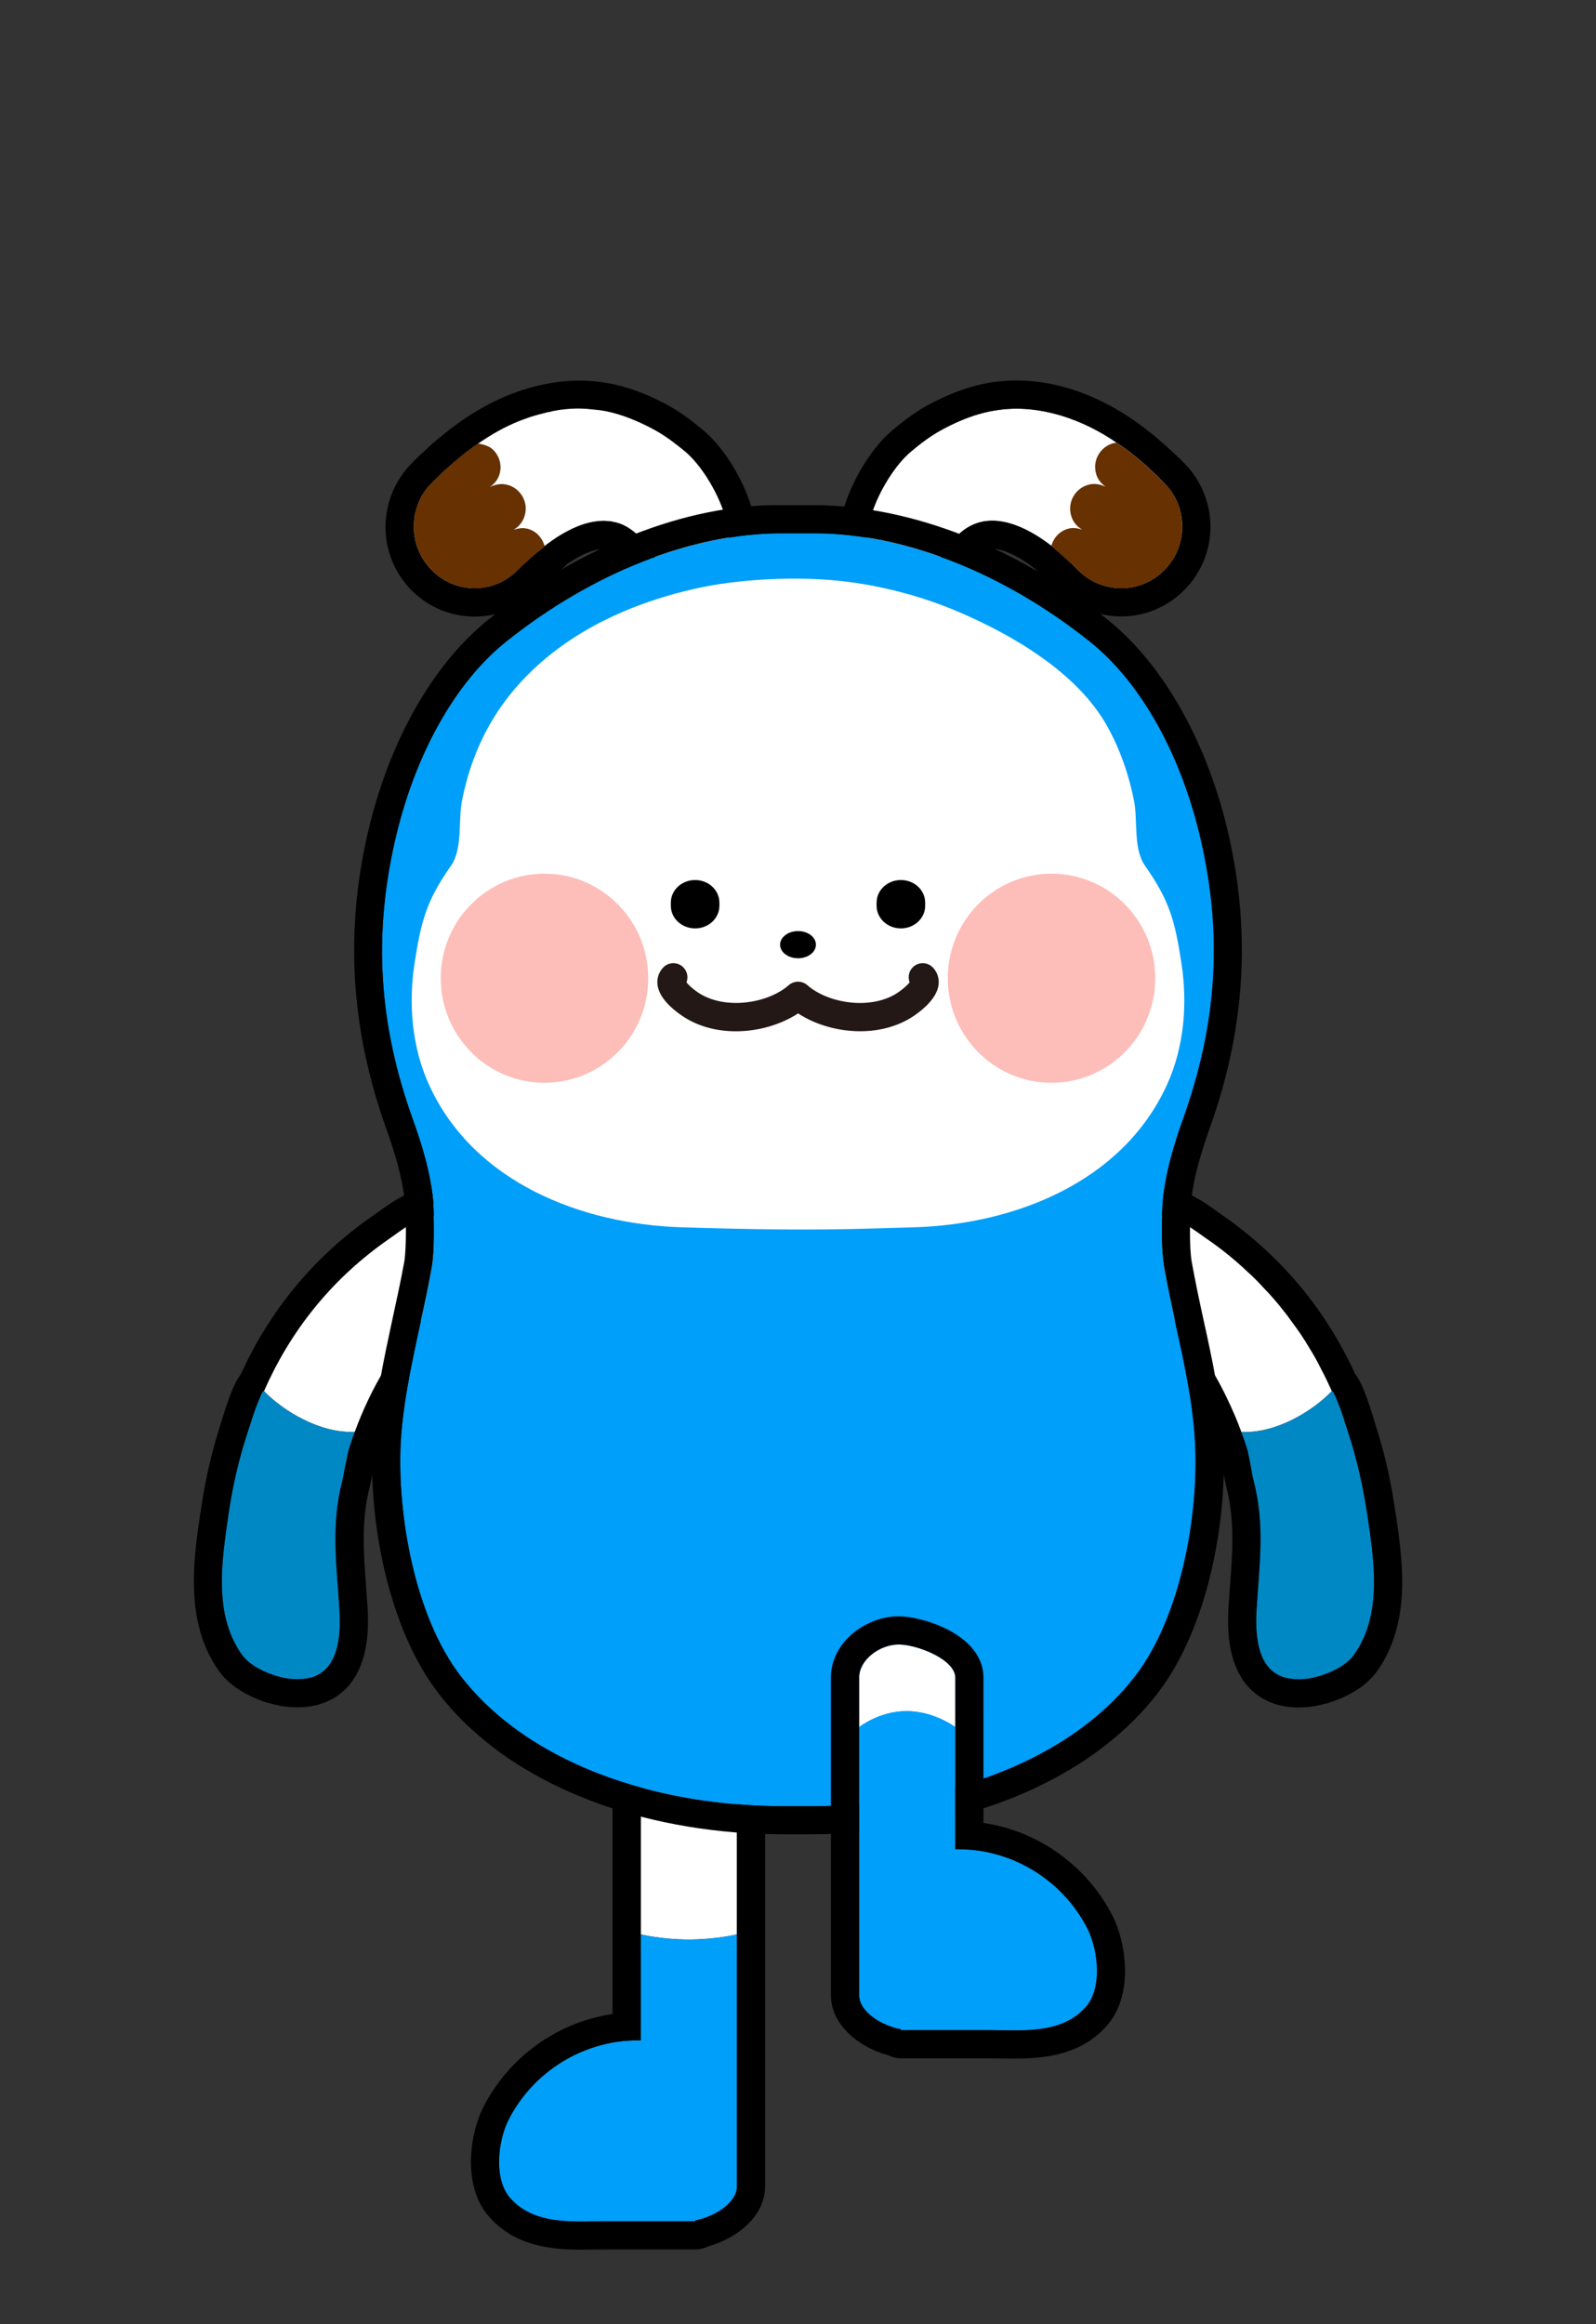 <?xml version="1.0" encoding="utf-8"?>
<!-- Generator: Adobe Illustrator 24.1.1, SVG Export Plug-In . SVG Version: 6.00 Build 0)  -->
<svg version="1.1" id="Layer_1" xmlns="http://www.w3.org/2000/svg" xmlns:xlink="http://www.w3.org/1999/xlink" x="0px" y="0px"
	 viewBox="0 0 226.71 330" style="enable-background:new 0 0 226.71 330;" xml:space="preserve">
<rect x="0" y="0" width="226.71" height="330" fill="#333333" stroke="none"/>
<g>
	<path style="fill:#FFFFFF;" d="M77.37,77.5c-0.77,0.63-1.5,1.23-2.17,1.9c-0.23,0.2-0.47,0.43-0.7,0.63
		c-0.3,0.27-0.57,0.53-0.8,0.8c0,0,0,0-0.03,0c-1.7,1.8-3.97,2.7-6.23,2.7c-2.17,0-4.3-0.8-5.97-2.43c-1.8-1.73-2.7-4.03-2.7-6.33
		c0-0.4,0.03-0.83,0.1-1.23v-0.17c0.07-0.43,0.17-0.87,0.33-1.27c0.1-0.37,0.23-0.77,0.43-1.13c0-0.03,0.03-0.07,0.03-0.1
		c0.17-0.37,0.37-0.7,0.6-1.03c0.23-0.37,0.53-0.7,0.83-1.03c0.07-0.07,0.17-0.17,0.3-0.3c0.57-0.6,1.2-1.17,1.8-1.77
		c0.03,0,0.07-0.03,0.1-0.07c1.47-1.33,3-2.6,4.63-3.7c1.43,0.2,2.03,0.8,2.03,0.8c0.9,0.83,1.37,2.13,1.03,3.43
		c-0.2,0.83-0.73,1.47-1.37,1.93c0.73-0.37,1.6-0.53,2.47-0.3c1.83,0.5,2.97,2.4,2.47,4.27c-0.23,0.93-0.83,1.67-1.57,2.1
		c0.6-0.2,1.27-0.3,1.97-0.13C76.2,75.4,77.03,76.37,77.37,77.5z"/>
	<path style="fill:#FFFFFF;" d="M83.43,74.27c-0.73,0.2-1.43,0.47-2.17,0.8C82,74.74,82.7,74.44,83.43,74.27z"/>
	<path style="fill:#FFFFFF;" d="M86.06,73.97c-0.17,0-0.33-0.03-0.5,0H85.3c0.17-0.03,0.3-0.03,0.43-0.03
		C85.83,73.94,85.96,73.94,86.06,73.97z"/>
	<path style="fill:#673101;" d="M77.4,77.63c-0.77,0.57-1.53,1.17-2.2,1.77c-0.23,0.2-0.47,0.43-0.7,0.63
		c-0.3,0.27-0.57,0.53-0.8,0.8c0,0,0,0-0.03,0c-1.7,1.8-3.97,2.7-6.23,2.7c-2.17,0-4.3-0.8-5.97-2.43c-1.8-1.73-2.7-4.03-2.7-6.33
		c0-0.4,0.03-0.83,0.1-1.23v-0.17c0.07-0.43,0.17-0.87,0.33-1.27c0.1-0.37,0.23-0.77,0.43-1.13c0-0.03,0.03-0.07,0.03-0.1
		c0.17-0.37,0.37-0.7,0.6-1.03c0.23-0.37,0.53-0.7,0.83-1.03c0.07-0.07,0.17-0.17,0.3-0.3c0.57-0.6,1.2-1.17,1.8-1.77
		c0.03,0,0.07-0.03,0.1-0.07c1.47-1.33,3-2.6,4.63-3.7c1.43,0.2,2.03,0.8,2.03,0.8c0.9,0.83,1.37,2.13,1.03,3.43
		c-0.2,0.83-0.73,1.47-1.37,1.93c0.73-0.37,1.6-0.53,2.47-0.3c1.83,0.5,2.97,2.4,2.47,4.27c-0.23,0.93-0.83,1.67-1.57,2.1
		c0.6-0.2,1.27-0.3,1.97-0.13c1.23,0.33,2.07,1.3,2.4,2.43C77.37,77.53,77.4,77.6,77.4,77.63z"/>
	<path d="M73.7,80.8v0.03c0.23-0.27,0.5-0.53,0.8-0.8C74.2,80.3,73.93,80.57,73.7,80.8z"/>
	<path d="M85.73,73.94c-0.13,0-0.27,0-0.43,0.03h0.27c0.17-0.03,0.33,0,0.5,0C85.96,73.94,85.83,73.94,85.73,73.94z M81.27,75.07
		c0.73-0.33,1.43-0.6,2.17-0.8C82.7,74.44,82,74.74,81.27,75.07z"/>
	<path d="M99.83,61.04c-1.8-1.5-3.33-2.6-4.83-3.43c-2.13-1.17-4.17-2.03-6.2-2.63c-2.17-0.63-4.3-0.93-6.5-0.93
		c-2.47,0-4.93,0.37-7.57,1.17c-4.17,1.27-8.23,3.53-12.13,6.8c-0.7,0.53-1.37,1.13-2.03,1.77c-1.13,1-1.97,1.87-2.37,2.3
		c-1.73,1.87-2.87,4.17-3.27,6.67c-0.63,3.8,0.5,7.67,3.03,10.53c0.2,0.27,0.47,0.5,0.7,0.73c2.37,2.27,5.47,3.53,8.76,3.53
		c3.43,0,6.77-1.43,9.13-3.93c0.87-0.9,1.97-1.87,3.2-2.77c0.27-0.2,0.5-0.4,0.7-0.67c2.03-1.43,3.87-2.23,5.27-2.23
		c0.83,0,1.47,0.3,2.13,0.93c0.33,0.33,0.97,1.2,1.53,1.93c2.2,3,5.27,7.1,9.7,7.1c1.57,0,3.13-0.57,4.47-1.57
		c2.6-2,4.03-4.97,4.1-8.57C107.79,71.57,103.73,64.24,99.83,61.04z M101.13,83.13c-0.33,0.27-0.67,0.47-1.03,0.57
		c-0.17,0.07-0.33,0.13-0.5,0.13c-0.07,0-0.17,0.03-0.23,0.03c-0.1,0.03-0.2,0.03-0.27,0.03c-0.47,0-0.93-0.1-1.4-0.33
		c-0.17-0.07-0.33-0.13-0.47-0.23c-0.4-0.23-0.8-0.53-1.2-0.87c-0.2-0.17-0.37-0.33-0.57-0.53c-0.4-0.4-0.77-0.8-1.13-1.23
		c-0.7-0.87-1.37-1.8-2-2.63c-0.47-0.6-0.9-1.17-1.3-1.63c-0.13-0.13-0.23-0.27-0.37-0.4c-0.77-0.73-1.57-1.27-2.37-1.6
		c-0.2-0.07-0.4-0.17-0.63-0.2c-0.13-0.07-0.27-0.1-0.43-0.1C86.96,74.04,86.7,74,86.4,74c-0.1-0.03-0.23-0.03-0.33-0.03
		c-0.17,0-0.33-0.03-0.5,0H85.3c-0.13,0-0.27,0-0.4,0.03c-0.47,0.03-0.97,0.13-1.47,0.27c-0.73,0.2-1.43,0.47-2.17,0.8
		c-0.7,0.33-1.43,0.73-2.1,1.17c-0.53,0.33-1.03,0.7-1.53,1.07c-0.1,0.07-0.17,0.13-0.27,0.2c0,0.03,0.03,0.1,0.03,0.13
		c-0.77,0.57-1.53,1.17-2.2,1.77c-0.23,0.2-0.47,0.43-0.7,0.63c-0.3,0.27-0.57,0.53-0.8,0.8c0,0,0,0-0.03,0
		c-1.7,1.8-3.97,2.7-6.23,2.7c-2.17,0-4.3-0.8-5.97-2.43c-1.8-1.73-2.7-4.03-2.7-6.33c0-0.4,0.03-0.83,0.1-1.23v-0.17
		c0.07-0.43,0.17-0.87,0.33-1.27c0.1-0.37,0.23-0.77,0.43-1.13c0-0.03,0.03-0.07,0.03-0.1c0.17-0.37,0.37-0.7,0.6-1.03
		c0.23-0.37,0.53-0.7,0.83-1.03c0.07-0.07,0.17-0.17,0.3-0.3c0.57-0.6,1.2-1.17,1.8-1.77c0.03,0,0.07-0.03,0.1-0.07
		c1.47-1.33,3-2.6,4.63-3.7c1.83-1.27,3.77-2.37,5.83-3.2c0.7-0.27,1.4-0.53,2.1-0.73c0.47-0.13,0.93-0.27,1.4-0.37
		c0.3-0.1,0.6-0.17,0.9-0.2c0.27-0.1,0.53-0.13,0.8-0.17c0.1-0.03,0.23-0.07,0.33-0.07c1.53-0.23,3.07-0.3,4.53-0.13
		c0.43,0.03,0.87,0.1,1.3,0.13c0.43,0.07,0.87,0.13,1.3,0.23c0.43,0.1,0.83,0.2,1.27,0.33c1.77,0.53,3.53,1.3,5.37,2.3
		c1.5,0.83,2.9,1.9,4.23,3C101.53,67.64,106.96,78.7,101.13,83.13z"/>
	<path style="fill:#FFFFFF;" d="M97.3,64.1c-1.33-1.1-2.73-2.17-4.23-3c-1.83-1-3.6-1.77-5.37-2.3c-0.43-0.13-0.83-0.23-1.27-0.33
		c-0.43-0.1-0.87-0.17-1.3-0.23c-0.43-0.03-0.87-0.1-1.3-0.13c-1.47-0.17-3-0.1-4.53,0.13c-0.1,0-0.23,0.03-0.33,0.07
		c-0.27,0.03-0.53,0.07-0.8,0.17c-0.3,0.03-0.6,0.1-0.9,0.2c-0.47,0.1-0.93,0.23-1.4,0.37c-0.7,0.2-1.4,0.47-2.1,0.73
		c-2.07,0.83-4,1.93-5.83,3.2c1.43,0.2,2.03,0.8,2.03,0.8c0.9,0.83,1.37,2.13,1.03,3.43c-0.2,0.83-0.73,1.47-1.37,1.93
		c0.73-0.37,1.6-0.53,2.47-0.3c1.83,0.5,2.97,2.4,2.47,4.27c-0.23,0.93-0.83,1.67-1.57,2.1c0.6-0.2,1.27-0.3,1.97-0.13
		c1.23,0.33,2.07,1.3,2.4,2.43c0.1-0.07,0.17-0.13,0.27-0.2c0.5-0.37,1-0.73,1.53-1.07c0.67-0.43,1.4-0.83,2.1-1.17
		c0.73-0.33,1.43-0.63,2.17-0.8c0.5-0.13,1-0.23,1.47-0.27c0.13-0.03,0.27-0.03,0.4-0.03c0.17-0.03,0.3-0.03,0.43-0.03
		c0.1,0,0.23,0,0.33,0.03c0.1,0,0.23,0,0.33,0.03c0.3,0,0.57,0.03,0.83,0.13c0.1,0,0.2,0.03,0.3,0.03c0.03,0.03,0.1,0.03,0.13,0.07
		c0.23,0.03,0.43,0.13,0.63,0.2c0.8,0.33,1.6,0.87,2.37,1.6c0.13,0.13,0.23,0.27,0.37,0.4c0.4,0.47,0.83,1.03,1.3,1.63
		c0.63,0.83,1.3,1.77,2,2.63c0.37,0.43,0.73,0.83,1.13,1.23c0.2,0.2,0.37,0.37,0.57,0.53c0.4,0.33,0.8,0.63,1.2,0.87
		c0.13,0.1,0.3,0.17,0.47,0.23c0.53,0.23,1.1,0.33,1.67,0.3c0.07,0,0.17-0.03,0.23-0.03c0.17,0,0.33-0.07,0.5-0.13
		c0.37-0.1,0.7-0.3,1.03-0.57C106.96,78.7,101.53,67.64,97.3,64.1z"/>
</g>
<g>
	<path style="fill:#FFFFFF;" d="M139.01,58.82c-1.78,0.52-3.55,1.29-5.38,2.3c-1.5,0.83-2.91,1.89-4.22,2.99
		c-4.23,3.52-9.68,14.6-3.86,19.04c4.22,3.21,8.11-4.8,10.48-7.12c5.3-5.2,12.88,0.52,16.98,4.81c3.3,3.47,8.78,3.6,12.23,0.28
		c3.46-3.32,3.61-8.8,0.35-12.3c-4.06-4.33-9.04-8.03-14.77-9.77C146.55,57.76,142.78,57.72,139.01,58.82z"/>
	<path d="M171.78,72.74c-0.43-2.5-1.53-4.8-3.27-6.67c-0.43-0.43-1.27-1.3-2.47-2.37c-0.4-0.37-0.8-0.73-1.2-1.07
		c-4.1-3.57-8.4-6.07-12.86-7.43c-2.63-0.8-5.13-1.17-7.6-1.17c-2.2,0-4.33,0.3-6.5,0.93c-2.03,0.6-4.03,1.47-6.2,2.63
		c-1.5,0.83-3.03,1.93-4.83,3.43c-3.87,3.2-7.97,10.53-7.83,16.73c0.07,3.6,1.5,6.57,4.1,8.57c1.37,1,2.9,1.57,4.47,1.57
		c4.47,0,7.5-4.1,9.73-7.1c0.53-0.73,1.17-1.6,1.5-1.93c0.67-0.63,1.33-0.93,2.13-0.93c1.4,0,3.23,0.8,5.27,2.23
		c0.81,0.6,3.33,2.8,3.9,3.4c2.37,2.53,5.7,3.97,9.16,3.97c3.27,0,6.37-1.27,8.73-3.53C171.05,81.1,172.45,76.87,171.78,72.74z
		 M165.25,81.1c-1.7,1.63-3.83,2.43-5.97,2.43c-2.3,0-4.57-0.9-6.27-2.7l-0.03-0.03c-0.97-1-3.63-3.23-3.63-3.3
		c-2.57-1.97-5.57-3.57-8.4-3.57c-1.73,0-3.43,0.6-4.93,2.1c-1.97,1.93-5.03,7.87-8.43,7.87c-0.67,0-1.33-0.23-2.03-0.77
		c-5.83-4.43-0.37-15.5,3.87-19.03c1.3-1.1,2.7-2.17,4.2-3c1.83-1,3.6-1.77,5.4-2.3c1.77-0.5,3.53-0.77,5.37-0.77
		c2.07,0,4.17,0.33,6.43,1c2.77,0.87,5.37,2.17,7.77,3.83c1.7,1.1,3.3,2.4,4.8,3.8c1.13,1.07,1.93,1.83,2.2,2.13
		c1.23,1.33,1.97,2.9,2.23,4.57C168.28,76.13,167.42,79.03,165.25,81.1z"/>
	<path style="fill:#673101;" d="M165.25,81.1c-1.7,1.63-3.83,2.43-5.97,2.43c-2.3,0-4.57-0.9-6.27-2.7l-0.03-0.03
		c-0.97-1-3.63-3.23-3.63-3.3c0.3-1.13,1.17-2.1,2.4-2.43c0.67-0.17,1.33-0.07,1.97,0.13c-0.77-0.43-1.37-1.17-1.6-2.1
		c-0.47-1.87,0.63-3.77,2.5-4.27c0.83-0.23,1.7-0.07,2.43,0.3c-0.63-0.47-1.17-1.1-1.37-1.93c-0.5-1.87,0.63-3.77,2.47-4.27
		c0,0,0.13-0.03,0.43-0.07c1.7,1.1,3.3,2.4,4.8,3.8c1.13,1.07,1.93,1.83,2.2,2.13c1.23,1.33,1.97,2.9,2.23,4.57
		C168.28,76.13,167.42,79.03,165.25,81.1z"/>
</g>
<g>
	<path style="fill:#FFFFFF;" d="M104.68,235.18v39.49c0,0-2.93,0.73-6.83,0.73c-3.9,0-6.83-0.73-6.83-0.73v-39.49
		c0-2.6,2.1-4.73,4.73-4.73C98.35,230.44,104.68,232.58,104.68,235.18z"/>
	<path style="fill-rule:evenodd;clip-rule:evenodd;fill:#009FF9;" d="M104.68,274.67v35.76c0,2.4-3.27,4.37-5.9,4.87v0.1H86.21
		c-4.67,0-10.3,0.67-13.76-3.3c-2.37-2.73-1.7-8.17-0.2-11.13c2.77-5.47,8-9.46,13.96-10.76c0,0,0.3-0.07,0.33-0.1
		c1.7-0.33,3.17-0.4,4.47-0.4v-15.03c0,0,2.93,0.73,6.83,0.73C101.74,275.4,104.68,274.67,104.68,274.67z"/>
	<path d="M95.73,230.45c2.6,0,8.95,2.11,8.95,4.72v34.97h0v40.31c0,2.37-3.26,4.35-5.91,4.84v0.12h-1.16H94.2h-3.19h-4.78
		c-1.15,0-2.37,0.04-3.59,0.04c-3.73,0-7.58-0.37-10.19-3.36c-2.37-2.71-1.71-8.14-0.2-11.1c2.78-5.47,7.99-9.49,13.99-10.79
		c0,0,0.28-0.06,0.33-0.08c1.58-0.31,2.93-0.4,4.16-0.4c0.1,0,0.2,0,0.29,0v-15.05v-4.53v-34.97
		C91.01,232.56,93.13,230.45,95.73,230.45 M95.73,226.45c-4.81,0-8.72,3.91-8.72,8.72v34.97v4.53v11.31
		c-0.4,0.06-0.81,0.13-1.22,0.21l-0.47,0.11c-7.09,1.53-13.34,6.35-16.65,12.88c-1.96,3.85-3.02,11.22,0.76,15.54
		c3.64,4.17,8.71,4.73,13.2,4.73c0.64,0,1.29-0.01,1.92-0.02c0.57-0.01,1.13-0.02,1.68-0.02h4.78h3.19h3.41h1.16
		c0.65,0,1.27-0.16,1.81-0.43c4.1-1.12,8.1-4.29,8.1-8.52v-40.31l0-34.97C108.68,228.63,98.47,226.45,95.73,226.45L95.73,226.45z"/>
</g>
<g>
	<path style="fill:#FFFFFF;" d="M54.72,194.32c-1.77,2.87-3.2,5.9-4.33,9c-5,0.23-10.23-3.03-12.9-5.8
		c3.7-8.4,9.46-15.86,17.86-21.66c1.87-1.3,4.73-3.7,7.23-3.17C71.88,174.69,56.55,191.32,54.72,194.32z"/>
	<path style="fill:#0088C5;" d="M50.39,203.32c-0.33,0.83-0.6,1.7-0.87,2.57c-0.43,1.9-0.77,3.9-0.87,4.3
		c-1.67,6.37-0.83,11.93-0.43,18.4c0.17,3-0.03,6.43-1.87,8.33c-0.13,0.17-0.3,0.3-0.47,0.43c-0.37,0.3-0.77,0.5-1.2,0.7
		c-0.27,0.1-0.53,0.2-0.87,0.23c-0.17,0.07-0.37,0.1-0.57,0.1c-0.2,0.03-0.43,0.03-0.67,0.03c-0.1,0-0.17,0.03-0.27,0.03
		c-0.43,0-0.83-0.03-1.3-0.07c-0.73-0.1-1.53-0.3-2.3-0.57c-1.73-0.6-3.43-1.57-4.33-2.83c-4.17-5.8-2.8-13.73-1.9-20.03
		c0.47-3.23,1.17-6.47,2.1-9.63c0.07-0.23,0.33-1.07,0.67-2.13c0.13-0.4,0.27-0.83,0.43-1.3c0.37-1.23,0.83-2.5,1.23-3.37
		c0.1-0.3,0.2-0.53,0.3-0.7c0.1-0.2,0.2-0.3,0.27-0.3C40.16,200.28,45.39,203.55,50.39,203.32z"/>
	<path style="fill:#0088C5;" d="M50.42,203.32c-0.33,0.83-0.63,1.7-0.9,2.57c0.27-0.87,0.53-1.73,0.87-2.57H50.42z"/>
	<path d="M69.12,173.39c-0.5-1.37-1.9-3.8-5.7-4.6c-0.5-0.13-1.03-0.17-1.57-0.17c-3.27,0-6.03,1.97-8.07,3.43l-0.7,0.5
		c-8.3,5.73-14.63,13.3-18.86,22.56c-1.23,1.63-2.1,4.53-3.47,9.03c-0.97,3.3-1.7,6.7-2.2,10.23l-0.13,0.73
		c-0.93,6.47-2.23,15.3,2.7,22.2c1.77,2.47,4.7,3.73,6.3,4.3c1.03,0.33,2.1,0.6,3.1,0.73c0.6,0.07,1.2,0.1,1.8,0.1
		c3.57,0,5.77-1.53,6.97-2.8c2.27-2.43,3.23-6.13,2.93-11.33c-0.07-1.1-0.17-2.17-0.23-3.2c-0.37-4.97-0.67-9.26,0.53-13.96
		c0.03-0.17,0.13-0.63,0.27-1.27c0.17-0.8,0.37-1.9,0.6-2.97c1.23-3.83,2.83-7.37,4.77-10.5c0.2-0.33,1.03-1.43,1.77-2.37
		C65.92,186.35,71.15,178.99,69.12,173.39z M54.72,194.32c-1.73,2.87-3.13,5.9-4.3,9c-0.33,0.83-0.63,1.7-0.9,2.57
		c-0.43,1.9-0.77,3.9-0.87,4.3c-1.67,6.37-0.83,11.93-0.43,18.4c0.17,3-0.03,6.43-1.87,8.33c-0.13,0.17-0.3,0.3-0.47,0.43
		c-0.37,0.3-0.77,0.5-1.2,0.7c-0.27,0.1-0.53,0.2-0.87,0.23c-0.17,0.07-0.37,0.1-0.57,0.1c-0.2,0.03-0.43,0.03-0.67,0.03
		c-0.1,0-0.17,0.03-0.27,0.03c-0.43,0-0.83-0.03-1.3-0.07c-0.73-0.1-1.53-0.3-2.3-0.57c-1.73-0.6-3.43-1.57-4.33-2.83
		c-4.17-5.8-2.8-13.73-1.9-20.03c0.47-3.23,1.17-6.47,2.1-9.63c0.07-0.23,0.33-1.07,0.67-2.13c0.13-0.4,0.27-0.83,0.43-1.3
		c0.37-1.23,0.83-2.5,1.23-3.37c0.1-0.3,0.2-0.53,0.3-0.7c0.1-0.2,0.2-0.3,0.27-0.3c0.03,0,0.03,0,0.03,0
		c3.7-8.4,9.46-15.86,17.83-21.66c1.7-1.17,4.2-3.23,6.5-3.23c0.23,0,0.5,0,0.73,0.07C71.88,174.69,56.55,191.32,54.72,194.32z"/>
</g>
<g>
	<path style="fill:#FFFFFF;" d="M189.19,197.52c-2.63,2.77-7.9,6.07-12.86,5.8c-0.57-1.57-1.23-3.1-1.97-4.6
		c-0.7-1.5-1.5-2.97-2.37-4.4c-1.83-3-17.16-19.63-7.87-21.63c0.23-0.07,0.5-0.07,0.73-0.07c2.3,0,4.8,2.07,6.5,3.23
		c2.1,1.43,4.03,3,5.8,4.67c0.9,0.8,1.73,1.67,2.53,2.53c0.83,0.87,1.6,1.73,2.33,2.67c0.5,0.63,1,1.27,1.47,1.93
		c0.93,1.23,1.77,2.47,2.53,3.77c0.6,0.97,1.17,1.97,1.67,3C188.23,195.42,188.73,196.48,189.19,197.52z"/>
	<path style="fill:#0088C5;" d="M192.33,234.98c-0.9,1.27-2.6,2.23-4.33,2.83c-0.77,0.27-1.57,0.47-2.3,0.57
		c-0.47,0.03-0.87,0.07-1.3,0.07c-0.1,0-0.17-0.03-0.27-0.03c-0.23,0-0.47,0-0.67-0.03c-0.2,0-0.4-0.03-0.57-0.1
		c-0.33-0.03-0.6-0.13-0.87-0.23c-0.43-0.2-0.83-0.4-1.2-0.7c-0.17-0.13-0.33-0.27-0.47-0.43c-1.83-1.9-2.03-5.33-1.87-8.33
		c0.4-6.47,1.23-12.03-0.43-18.4c0-0.1-0.07-0.27-0.13-0.5c-0.13-0.8-0.4-2.33-0.73-3.8c-0.27-0.87-0.53-1.73-0.87-2.57
		c4.97,0.27,10.23-3.03,12.86-5.8c0.03,0,0.03,0,0.03,0c0.03,0,0.07,0,0.1,0.07c0.03,0.03,0.1,0.1,0.13,0.2
		c0.27,0.47,0.7,1.57,1.13,2.73c0.07,0.2,0.13,0.43,0.2,0.63c0.1,0.23,0.17,0.5,0.23,0.73c0.17,0.47,0.3,0.9,0.43,1.3
		c0.33,1.07,0.6,1.9,0.67,2.13c0.93,3.17,1.6,6.4,2.1,9.63C195.13,221.25,196.49,229.18,192.33,234.98z"/>
	<path style="fill:#0088C5;" d="M177.2,205.88c-0.27-0.87-0.57-1.73-0.9-2.57h0.03C176.66,204.15,176.93,205.02,177.2,205.88z"/>
	<path d="M183.35,238.36c-0.48-0.07-0.94-0.16-1.32-0.32C182.42,238.2,182.87,238.3,183.35,238.36z M185.7,238.38
		c-0.58,0.08-1.08,0.06-1.58,0.04c0.1,0,0.18,0.02,0.28,0.02C184.83,238.44,185.23,238.41,185.7,238.38z M184.12,238.42
		c-0.27-0.01-0.53-0.03-0.77-0.06C183.59,238.4,183.85,238.41,184.12,238.42z"/>
	<path d="M198.29,215.11l-0.13-0.73c-0.5-3.53-1.23-6.93-2.2-10.2c-1.37-4.53-2.23-7.47-3.47-9.1c-4.23-9.23-10.6-16.8-18.86-22.53
		l-0.7-0.5c-2.03-1.47-4.8-3.43-8.07-3.43c-0.53,0-1.07,0.03-1.57,0.17c-3.8,0.8-5.2,3.23-5.7,4.6c-2.03,5.6,3.2,12.96,9.2,20.66
		c0.73,0.93,1.57,2.03,1.77,2.37c1.93,3.13,3.53,6.67,4.77,10.5c0.23,1.07,0.43,2.17,0.6,2.97c0.13,0.63,0.23,1.1,0.27,1.27
		c1.2,4.7,0.9,9,0.53,13.96c-0.07,1.03-0.17,2.1-0.23,3.2c-0.3,5.2,0.67,8.9,2.93,11.33c1.2,1.27,3.4,2.8,6.97,2.8
		c0.6,0,1.2-0.03,1.8-0.1c1-0.13,2.07-0.4,3.1-0.73c1.6-0.57,4.53-1.83,6.3-4.3C200.53,230.41,199.23,221.58,198.29,215.11z
		 M192.33,234.98c-0.9,1.27-2.6,2.23-4.33,2.83c-0.77,0.27-1.57,0.47-2.3,0.57c-0.83,0.1-1.57,0.13-2.23,0c-0.2,0-0.4-0.03-0.57-0.1
		c-0.33-0.03-0.6-0.13-0.87-0.23c-0.43-0.2-0.83-0.4-1.2-0.7c-0.17-0.13-0.33-0.27-0.47-0.43c-1.83-1.9-2.03-5.33-1.87-8.33
		c0.4-6.47,1.23-12.03-0.43-18.4c-0.03-0.1-0.07-0.27-0.13-0.5c-0.13-0.8-0.4-2.33-0.73-3.8c-0.27-0.87-0.57-1.73-0.9-2.57
		c-0.57-1.57-1.23-3.1-1.93-4.6c-0.7-1.5-1.5-2.97-2.37-4.4c-1.83-3-17.16-19.63-7.87-21.63c0.23-0.07,0.5-0.07,0.73-0.07
		c2.3,0,4.8,2.07,6.5,3.23c2.1,1.43,4.03,3,5.8,4.67c0.9,0.8,1.73,1.67,2.53,2.53c0.83,0.87,1.6,1.73,2.33,2.67
		c0.53,0.63,1.03,1.27,1.47,1.93c0.93,1.23,1.77,2.47,2.53,3.77c0.6,0.97,1.17,1.97,1.67,3c0.53,1,1.03,2.07,1.5,3.1
		c0.03,0,0.03,0,0.03,0c0.03,0,0.07,0,0.1,0.07c0.03,0.03,0.1,0.1,0.13,0.2c0.27,0.47,0.7,1.57,1.13,2.73
		c0.07,0.2,0.13,0.43,0.2,0.63c0.1,0.23,0.17,0.5,0.23,0.73c0.17,0.47,0.3,0.9,0.43,1.3c0.33,1.07,0.6,1.9,0.67,2.13
		c0.93,3.17,1.6,6.4,2.1,9.63C195.13,221.25,196.49,229.18,192.33,234.98z"/>
</g>
<g>
	<path style="fill-rule:evenodd;clip-rule:evenodd;fill:#009FF9;" d="M169.77,204.95c0.53,9.96-1.93,24.6-8.57,33.16
		c-7.83,10.1-22.13,16.7-39.19,18.1c-2.03,0.17-4.23,0.27-6.4,0.27h-4.5c-2.17,0-4.37-0.1-6.43-0.27c-17.06-1.4-31.33-8-39.16-18.1
		c-6.67-8.57-9.1-23.2-8.6-33.16c0.3-5.57,1.53-11.2,2.7-16.66c0.63-2.8,1.23-5.57,1.73-8.4c0.53-3.1,0.2-8.9,0.2-9.2
		c-0.4-4.33-1.7-8.4-2.93-11.8c-4.8-13.4-5.6-25.93-2.53-39.43c2.77-12.2,8.53-22.56,15.86-28.39c12.2-9.73,26.36-15.33,38.89-15.33
		h5.03c12.5,0,26.69,5.6,38.89,15.33c7.33,5.83,13.1,16.2,15.86,28.39c3.07,13.5,2.23,26.03-2.57,39.43c-1.2,3.4-2.5,7.43-2.9,11.86
		c0,0.13-0.13,2.03-0.13,4.23c0,1.7,0.1,3.53,0.33,4.9c0.5,2.8,1.1,5.6,1.7,8.4C168.27,193.72,169.5,199.38,169.77,204.95z"/>
	<path style="fill-rule:evenodd;clip-rule:evenodd;fill:#FFFFFF;" d="M120.55,82.63c5.38,0.71,10.66,2.15,15.46,4.19
		c7.84,3.33,16.99,8.69,21.21,16.2c1.87,3.32,3.13,6.96,3.87,10.7c0.55,2.82-0.14,6.79,1.56,9.21c3.44,4.92,4.23,7.69,5.17,13.82
		c0.89,5.77,0.39,11.93-2.05,17.28c-6.36,13.92-21.74,19.79-35.81,20.24c-1.95,0.06-3.93,0.11-5.9,0.17
		c-9.14,0.28-18.16,0.12-27.31-0.17c-14.08-0.45-29.46-6.32-35.81-20.24c-2.44-5.35-2.94-11.51-2.05-17.28
		c0.95-6.13,1.73-8.9,5.17-13.82c1.69-2.42,1.01-6.39,1.56-9.21c0.73-3.74,2-7.38,3.87-10.7c4.22-7.51,11.25-12.87,19.1-16.2
		c3.18-1.35,6.49-2.39,9.85-3.16C105.01,82.13,113.85,81.75,120.55,82.63z"/>
	<path style="fill-rule:evenodd;clip-rule:evenodd;fill:#FDBDB8;" d="M92.08,138.9c0,8.2-6.6,14.85-14.74,14.85
		s-14.73-6.65-14.73-14.85c0-8.19,6.6-14.84,14.73-14.84S92.08,130.71,92.08,138.9"/>
	<path style="fill-rule:evenodd;clip-rule:evenodd;fill:#FDBDB8;" d="M164.1,138.9c0,8.2-6.6,14.85-14.74,14.85
		c-8.13,0-14.73-6.65-14.73-14.85c0-8.19,6.6-14.84,14.73-14.84C157.5,124.06,164.1,130.71,164.1,138.9"/>
	<path d="M170.96,187.42c-0.6-2.73-1.17-5.47-1.67-8.2c-0.4-2.2-0.23-6.7-0.13-8.17c0.33-3.9,1.57-7.67,2.67-10.83
		c5-13.93,5.9-27.56,2.7-41.66c-2.97-13.06-9.26-24.23-17.26-30.63c-12.93-10.33-27.99-16.13-41.53-16.2h-4.77
		c-13.4-0.17-28.59,5.87-41.53,16.2c-8.03,6.4-14.3,17.56-17.26,30.63c-3.2,14.1-2.3,27.73,2.67,41.66
		c1.13,3.17,2.33,6.93,2.7,10.76c0.1,1.53,0.23,6.03-0.13,8.23c-0.5,2.73-1.1,5.47-1.7,8.23c-1.2,5.6-2.47,11.4-2.8,17.3
		c-0.57,11.03,2.13,26.39,9.43,35.79c8.5,11,23.83,18.16,42.03,19.66c2.13,0.17,4.47,0.27,6.73,0.27h4.5c2.27,0,4.6-0.1,6.73-0.27
		c18.2-1.5,33.49-8.66,42.03-19.66c7.3-9.43,10-24.76,9.4-35.79C173.46,198.85,172.2,193.05,170.96,187.42z M115.61,256.47h-4.5
		c-2.17,0-4.37-0.1-6.43-0.27c-17.06-1.4-31.33-8-39.16-18.1c-6.67-8.57-9.1-23.2-8.6-33.16c0.3-5.57,1.53-11.2,2.7-16.66
		c0.63-2.8,1.23-5.57,1.73-8.4c0.53-3.1,0.2-8.9,0.2-9.2c-0.4-4.33-1.7-8.4-2.93-11.8c-4.8-13.4-5.6-25.93-2.53-39.43
		c2.77-12.2,8.53-22.56,15.86-28.39c12.2-9.73,26.36-15.33,38.89-15.33h5.03c12.5,0,26.69,5.6,38.89,15.33
		c7.33,5.83,13.1,16.2,15.86,28.39c3.07,13.5,2.23,26.03-2.57,39.43c-1.2,3.4-2.5,7.43-2.9,11.86c0,0.13-0.13,2.03-0.13,4.23
		c0,1.7,0.1,3.53,0.33,4.9c0.5,2.8,1.1,5.6,1.7,8.4c1.2,5.43,2.43,11.1,2.7,16.66c0.53,9.96-1.93,24.6-8.57,33.16
		c-7.83,10.1-22.13,16.7-39.19,18.1C119.97,256.37,117.78,256.47,115.61,256.47z"/>
</g>
<g>
	<path style="fill-rule:evenodd;clip-rule:evenodd;" d="M115.9,134.14c0,1.07-1.13,1.93-2.54,1.93s-2.55-0.86-2.55-1.93
		c0-1.06,1.14-1.93,2.55-1.93S115.9,133.07,115.9,134.14"/>
	<path style="fill-rule:evenodd;clip-rule:evenodd;" d="M127.97,131.83L127.97,131.83c-1.91,0-3.45-1.44-3.45-3.21v-0.45
		c0-1.77,1.54-3.21,3.45-3.21s3.45,1.44,3.45,3.21v0.45C131.42,130.39,129.87,131.83,127.97,131.83"/>
	<path style="fill-rule:evenodd;clip-rule:evenodd;" d="M98.74,131.83L98.74,131.83c-1.91,0-3.45-1.44-3.45-3.21v-0.45
		c0-1.77,1.54-3.21,3.45-3.21s3.45,1.44,3.45,3.21v0.45C102.19,130.39,100.65,131.83,98.74,131.83"/>
	<path style="fill:#231815;" d="M104.53,146.44c-2.73,0-5.47-0.69-7.74-2.27c-1.45-1-3.22-2.58-3.4-4.41
		c-0.09-0.88,0.2-1.72,0.81-2.37c0.76-0.8,2.03-0.83,2.83-0.07c0.6,0.58,0.77,1.44,0.48,2.17c0.27,0.34,0.83,0.88,1.56,1.38
		c3.78,2.62,9.97,1.65,12.97-0.98c0.76-0.66,1.88-0.66,2.64,0c2.99,2.63,9.18,3.61,12.97,0.98c0.73-0.51,1.28-1.04,1.56-1.38
		c-0.28-0.73-0.12-1.59,0.48-2.17c0.8-0.76,2.07-0.73,2.83,0.07c0.61,0.64,0.9,1.49,0.81,2.37c-0.19,1.82-1.95,3.4-3.4,4.41
		c-4.96,3.44-12.13,2.64-16.56-0.27C110.95,145.48,107.75,146.44,104.53,146.44z M129.62,140.16h0.03H129.62z"/>
</g>
<g>
	<path style="fill:#FFFFFF;" d="M135.71,238.24v7c0,0-3.03-2.27-6.93-2.27c-3.9,0-6.73,2.27-6.73,2.27v-7c0-2.63,3-4.73,5.6-4.73
		C130.24,233.51,135.71,235.61,135.71,238.24z"/>
	<path style="fill-rule:evenodd;clip-rule:evenodd;fill:#009FF9;" d="M154.27,284.93c-3.47,4-9.13,3.33-13.8,3.33h-12.53v-0.13
		c-2.67-0.47-5.9-2.43-5.9-4.83v-38.06c0,0,2.83-2.27,6.73-2.27c3.9,0,6.93,2.27,6.93,2.27v17.33c1.3,0,2.73,0.07,4.43,0.4
		c0.07,0.03,0.33,0.07,0.33,0.07c6,1.3,11.23,5.33,14,10.8C155.97,276.8,156.63,282.23,154.27,284.93z"/>
	<path d="M127.65,233.51c2.6,0,8.05,2.11,8.05,4.72V243v4.53v15.05c0.1,0,0.19,0,0.29,0c1.23,0,2.58,0.09,4.16,0.4
		c0.06,0.01,0.33,0.08,0.33,0.08c5.99,1.3,11.21,5.33,13.99,10.79c1.5,2.96,2.16,8.39-0.2,11.1c-2.61,2.99-6.46,3.36-10.19,3.36
		c-1.23,0-2.44-0.04-3.59-0.04h-4.78h-3.19h-3.41h-1.16v-0.12c-2.65-0.48-5.91-2.46-5.91-4.84V243h0v-4.77
		C122.03,235.62,125.04,233.51,127.65,233.51 M127.65,229.51c-4.55,0-9.62,3.58-9.62,8.72V243l0,40.31c0,4.26,4.06,7.45,8.2,8.55
		c0.52,0.26,1.1,0.41,1.71,0.41h1.16h3.41h3.19h4.78c0.55,0,1.11,0.01,1.68,0.02c0.63,0.01,1.27,0.02,1.92,0.02
		c4.49,0,9.57-0.56,13.2-4.73c3.77-4.32,2.71-11.69,0.76-15.54c-3.32-6.52-9.56-11.34-16.71-12.89l-0.26-0.06
		c-0.47-0.09-0.92-0.17-1.37-0.24v-11.32V243v-4.77C139.7,232.11,131.08,229.51,127.65,229.51L127.65,229.51z"/>
</g>
</svg>
